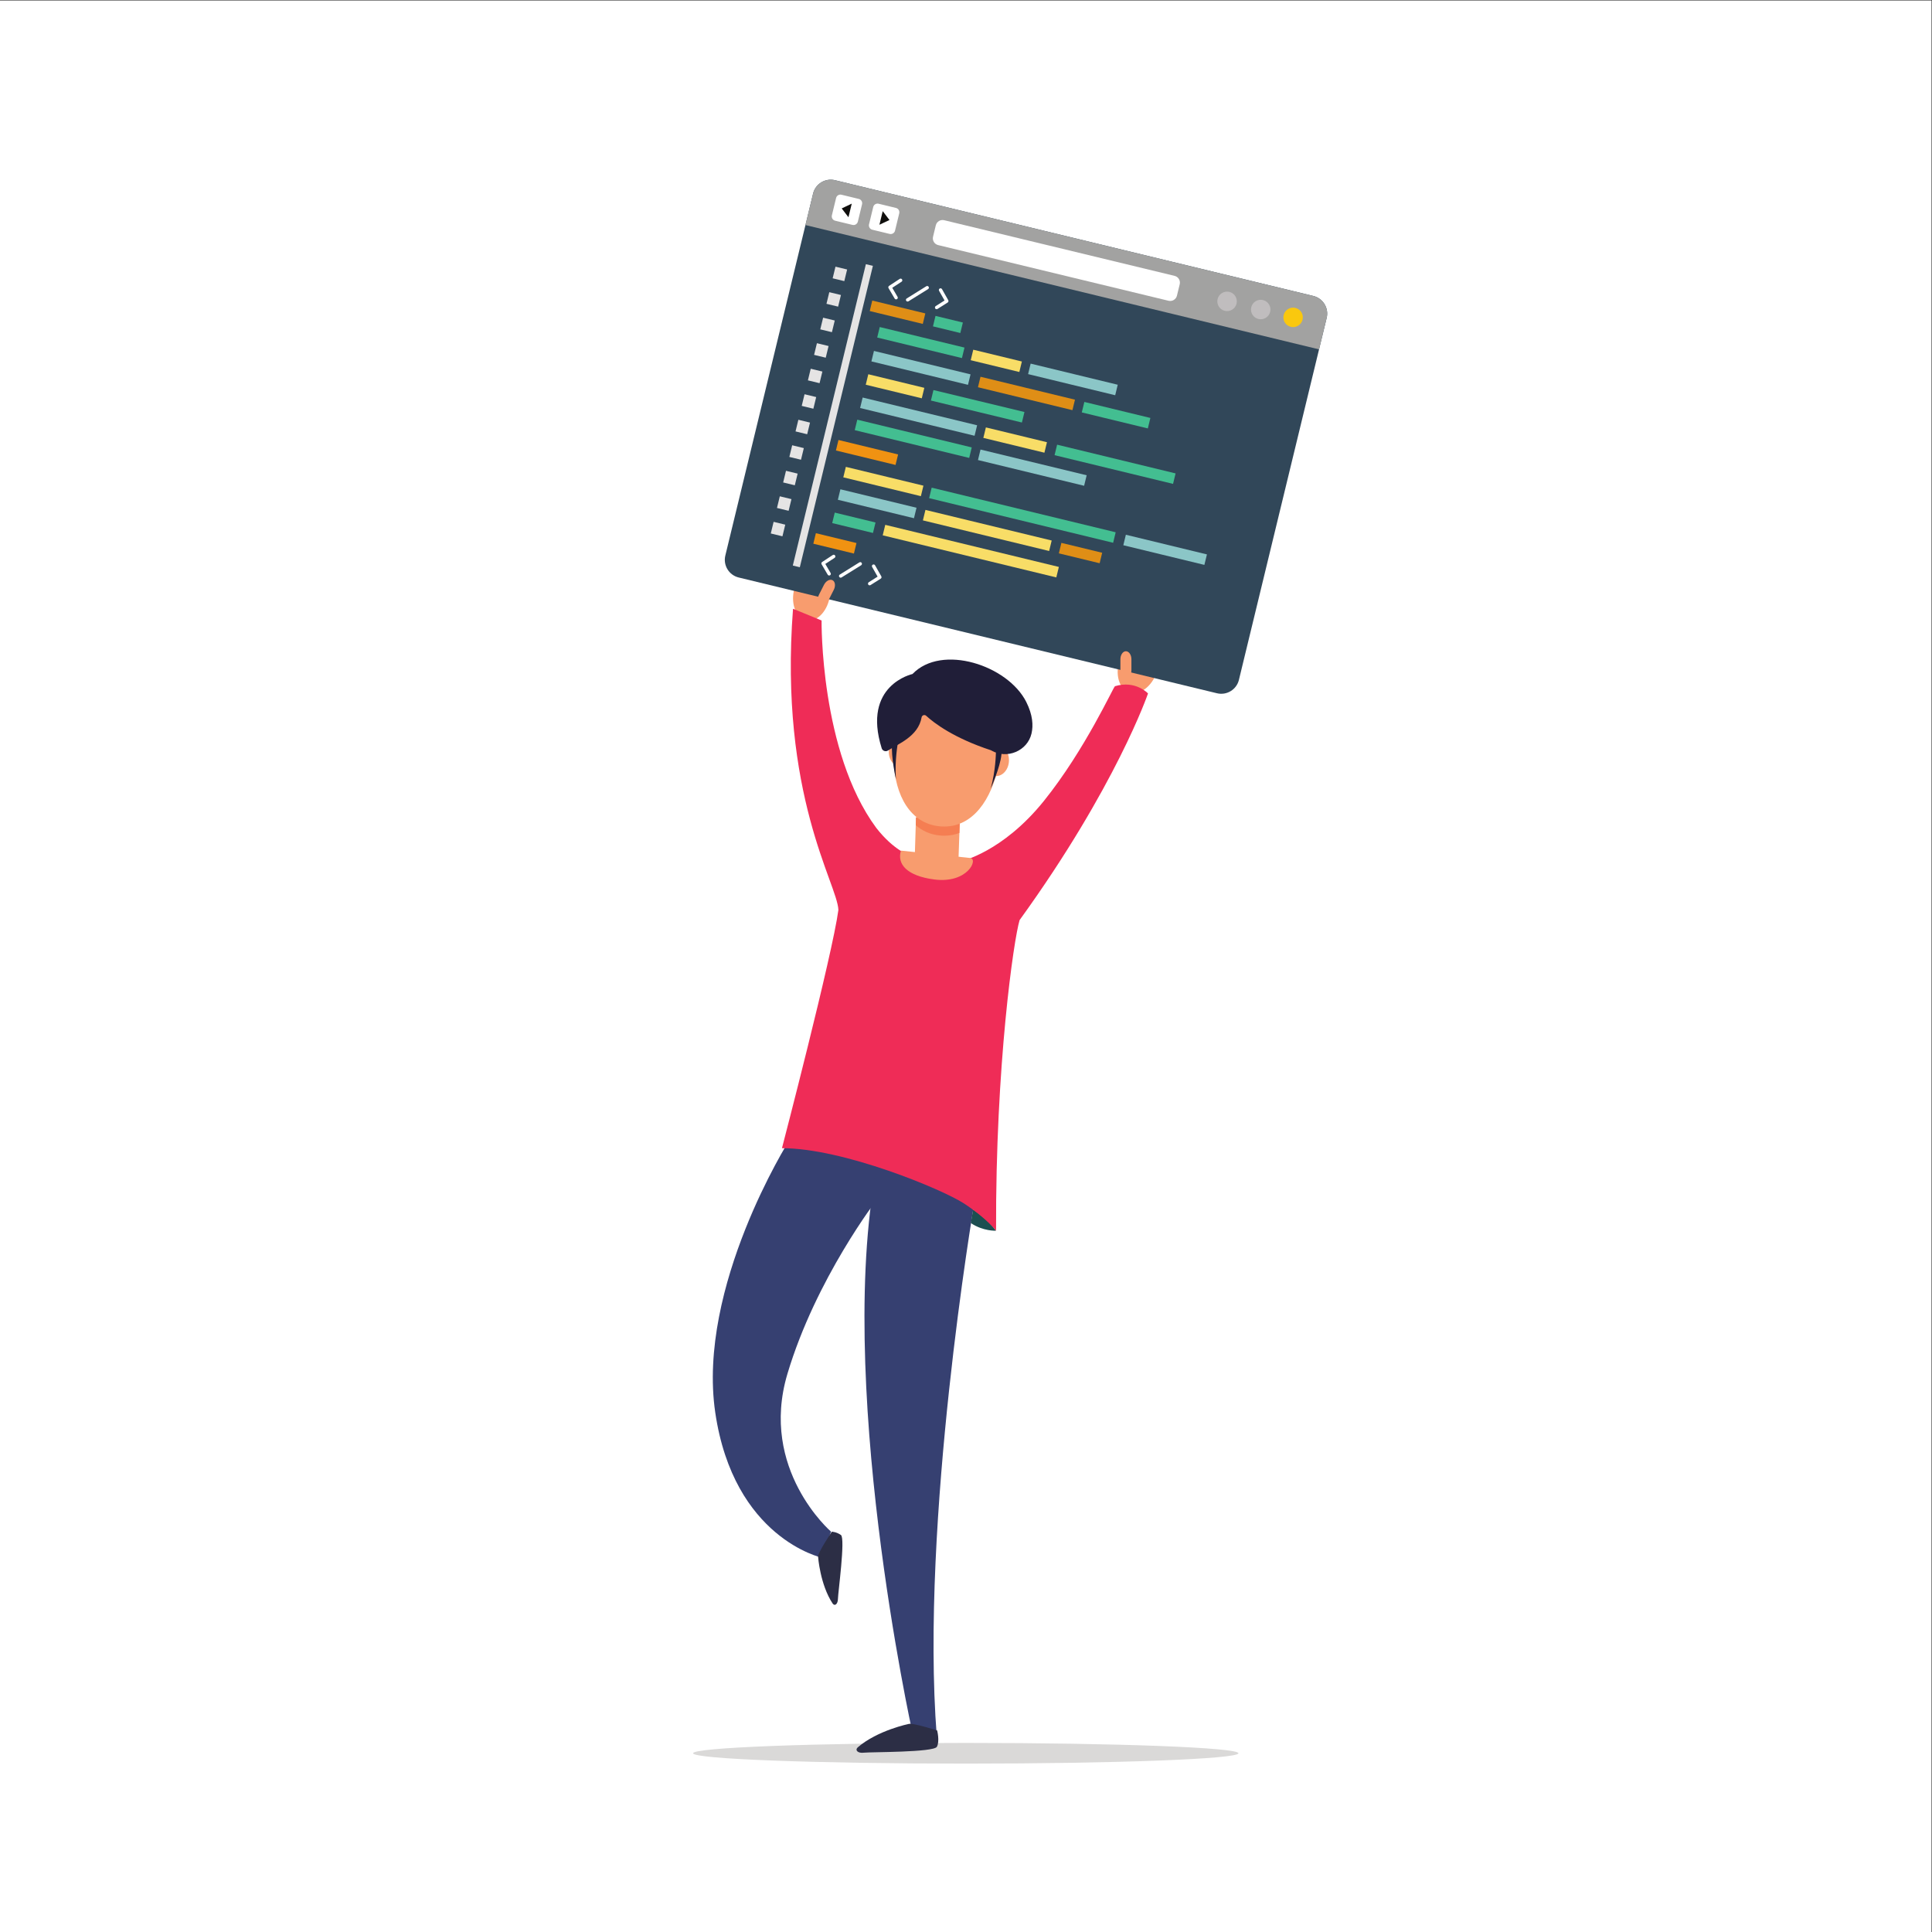 <?xml version="1.0" encoding="UTF-8" standalone="no"?>
<svg
   xmlns:dc="http://purl.org/dc/elements/1.1/"
   xmlns:cc="http://creativecommons.org/ns#"
   xmlns:rdf="http://www.w3.org/1999/02/22-rdf-syntax-ns#"
   xmlns:svg="http://www.w3.org/2000/svg"
   xmlns="http://www.w3.org/2000/svg"
   xmlns:sodipodi="http://sodipodi.sourceforge.net/DTD/sodipodi-0.dtd"
   xmlns:inkscape="http://www.inkscape.org/namespaces/inkscape"
   version="1.1"
   id="svg2"
   xml:space="preserve"
   width="2666.667"
   height="2666.667"
   viewBox="0 0 2666.667 2666.667"
   sodipodi:docname="vecteezy_male-web-developer-creating-program-code-development-of_.eps"><rect x="0" y="0" width="2666.667" height="2666.667" fill="#333333" stroke="none"/><defs
     id="defs6" /><sodipodi:namedview
     pagecolor="#ffffff"
     bordercolor="#666666"
     borderopacity="1"
     objecttolerance="10"
     gridtolerance="10"
     guidetolerance="10"
     inkscape:pageopacity="0"
     inkscape:pageshadow="2"
     inkscape:window-width="640"
     inkscape:window-height="480"
     id="namedview4" /><g
     id="g10"
     inkscape:groupmode="layer"
     inkscape:label="ink_ext_XXXXXX"
     transform="matrix(1.333,0,0,-1.333,0,2666.667)"><g
       id="g12"
       transform="scale(0.1)"><path
         d="M 0,0 H 20000 V 20000 H 0 Z"
         style="fill:#ffffff;fill-opacity:1;fill-rule:nonzero;stroke:none"
         id="path14" /><path
         d="m 10000,1743.7 c -1559.3,0 -2823.41,48 -2823.41,107.1 0,59.2 1264.11,107.1 2823.41,107.1 1559.3,0 2823.4,-47.9 2823.4,-107.1 0,-59.1 -1264.1,-107.1 -2823.4,-107.1"
         style="fill:#dad9d8;fill-opacity:1;fill-rule:nonzero;stroke:none"
         id="path16" /><path
         d="m 11595.4,13179.7 c -53,-154.1 -9.1,-308.2 96.4,-344.2 106.1,-36.6 235,59.1 287.9,212.3 52.6,154.5 9.7,308.7 -96.1,344.6 -106.7,36.5 -235.1,-58.5 -288.2,-212.7"
         style="fill:#f89c6e;fill-opacity:1;fill-rule:nonzero;stroke:none"
         id="path18" /><path
         d="m 8219.9,13887.7 c -30.55,-148.1 27.33,-285.8 129.31,-305.9 102.36,-21.4 209.73,82.1 239.88,230.2 30.55,148.1 -27.84,285.1 -129.6,306.1 -102.11,21 -209.82,-81.9 -239.59,-230.4"
         style="fill:#f89c6e;fill-opacity:1;fill-rule:nonzero;stroke:none"
         id="path20" /><path
         d="m 8170.66,8194.4 c 0,0 -955.53,-1511.9 -764.58,-2815.3 191.61,-1302.7 1101.58,-1502.3 1101.58,-1502.3 l 97.54,268.6 c 0,0 -747.33,642.9 -451.96,1633.5 295.38,990.4 932.63,1813 932.63,1813 0,0 258.13,402.5 -28.7,637.4 -286.5,234.5 -886.51,-34.9 -886.51,-34.9"
         style="fill:#364071;fill-opacity:1;fill-rule:nonzero;stroke:none"
         id="path22" /><path
         d="m 10086,7534.2 c 0,0 -559.79,-3284.2 -386.1,-5508.6 l -252.46,41.6 c 0,0 -820.71,3711.7 -351.3,5935.9 0,0 746.82,-173.8 989.86,-468.9"
         style="fill:#364071;fill-opacity:1;fill-rule:nonzero;stroke:none"
         id="path24" /><path
         d="m 10312.5,7261.4 c 0,0 -131.9,-6.8 -260.1,79.3 l 24.2,140.5 c 0,0 154.5,-99.3 235.9,-219.8"
         style="fill:#1d4f51;fill-opacity:1;fill-rule:nonzero;stroke:none"
         id="path26" /><path
         d="m 9949.46,11086.5 c 0,0 431.44,92.6 859.84,625.4 428.7,533 720.3,1183.1 736,1187.9 213.7,64.4 341.9,-75.2 341.9,-75.2 0,0 -330.3,-965.1 -1329.6,-2346.5 -60.6,-199.7 -249.9,-1501.9 -243.7,-3216.7 0,0 -102.6,133.7 -335.72,284.3 -226.67,146.2 -1246.14,570.6 -1881.34,570.4 0,0 523.06,2005.8 584.26,2466.5 -8.9,269.4 -617.07,1190.4 -469.72,3119 l 295.7,-121.3 c 0,0 -17.44,-1355.6 565.11,-2146.3 182.24,-234.7 347.71,-286.5 347.71,-286.5 l 529.56,-61"
         style="fill:#ef2c57;fill-opacity:1;fill-rule:nonzero;stroke:none"
         id="path28" /><path
         d="m 9925.18,11117.8 -452.31,44.3 11.98,379.8 453.31,-45.5 -12.98,-378.6"
         style="fill:#f89c6e;fill-opacity:1;fill-rule:nonzero;stroke:none"
         id="path30" /><path
         d="m 9328.93,11197.3 c 0,0 629.08,-67.9 716.77,-76.4 87.3,-8.8 -24.5,-268.1 -372.99,-222.3 -283.08,37.1 -386.67,159.3 -343.78,298.7"
         style="fill:#f89c6e;fill-opacity:1;fill-rule:nonzero;stroke:none"
         id="path32" /><path
         d="m 10446.5,12114.3 c -8.2,-86.6 -70.7,-150.7 -139.5,-144.4 -68.7,6.8 -117.2,82.7 -108.8,169.2 8.7,86.2 70.9,151.1 140,143.9 68.2,-6.5 116.9,-82 108.3,-168.7"
         style="fill:#f89c6e;fill-opacity:1;fill-rule:nonzero;stroke:none"
         id="path34" /><path
         d="m 9453.05,12213.3 c -9.05,-86.2 -71.28,-151.3 -140.17,-144.1 -67.86,7 -117.1,82.4 -108.72,168.9 9.07,86.7 71.45,150.9 140.53,144.1 68.03,-6.8 116.89,-82.2 108.36,-168.9"
         style="fill:#f89c6e;fill-opacity:1;fill-rule:nonzero;stroke:none"
         id="path36" /><path
         d="m 9934.18,11380.2 3.79,110.6 -3.78,-110.6 c -0.01,0 -0.01,0 -0.01,0 m 3.98,116.2 -453.31,45.5 453.31,-45.5 v 0"
         style="fill:#fcd3c0;fill-opacity:1;fill-rule:nonzero;stroke:none"
         id="path38" /><path
         d="m 9776.75,11351.7 c -16.11,0 -32.5,0.9 -49.17,2.5 -96.36,9.7 -177.37,48.1 -245.32,105.4 l 2.59,82.3 453.31,-45.5 -0.19,-5.6 -3.79,-110.6 c -49.01,-18.6 -101.55,-28.5 -157.43,-28.5"
         style="fill:#f57e52;fill-opacity:1;fill-rule:nonzero;stroke:none"
         id="path40" /><path
         d="m 10328.9,12029.7 c -93.3,-373.1 -304.1,-610.2 -601.32,-580.7 -296.74,29.8 -462.38,310.4 -474.53,688.2 -11.28,352.5 162.39,624.6 601,580.5 438.25,-43 560.35,-345.9 474.85,-688"
         style="fill:#f89c6e;fill-opacity:1;fill-rule:nonzero;stroke:none"
         id="path42" /><path
         d="m 9590.37,12593.2 c 80.38,-73.8 283.55,-230 671.23,-357 1.7,-1 3.4,-2 5.1,-3 160,-92.7 372.1,-3.8 414.1,176.3 19.6,84 13.1,192.4 -54.1,326.8 -190.3,379.3 -875.19,605.3 -1178.45,289.5 0,0 -524.3,-113.3 -318.63,-768.9 8.43,-26.8 41,-38.9 64.55,-23.5 104,68.3 314.19,145.2 348.42,343.3 3.9,22.6 30.89,32.1 47.78,16.5"
         style="fill:#201e38;fill-opacity:1;fill-rule:nonzero;stroke:none"
         id="path44" /><path
         d="m 9296.81,12311.1 c 0,0 -34.19,-182.2 -19.82,-373.9 0,0 -52.84,233.7 -39.83,367.2 13.51,134 59.65,6.7 59.65,6.7"
         style="fill:#201e38;fill-opacity:1;fill-rule:nonzero;stroke:none"
         id="path46" /><path
         d="m 10312,12209.5 c 0,0 -1.9,-185.1 -53.8,-370 0,0 98.1,218.4 111.2,352.3 13,133.3 -57.4,17.7 -57.4,17.7"
         style="fill:#201e38;fill-opacity:1;fill-rule:nonzero;stroke:none"
         id="path48" /><path
         d="m 8470.83,3887 c 0,0 20.18,-289.5 151.14,-486.4 21.69,-29.9 54.02,-6 54.69,50.6 0,55.6 78.45,626.5 30.76,659.5 -47.18,33.3 -94.37,34.2 -94.37,34.2 0,0 -147.01,-219.7 -142.22,-257.9"
         style="fill:#2c2e45;fill-opacity:1;fill-rule:nonzero;stroke:none"
         id="path50" /><path
         d="m 9412.03,2155 c 0,0 -325.82,-66.1 -531.11,-243.6 -30.59,-28.9 0.84,-62.7 64.43,-54.7 64.45,7.9 724.95,2.2 755.89,61.4 31.12,58.5 2.41,169 2.41,169 0,0 -248.72,78.5 -291.62,67.9"
         style="fill:#2c2e45;fill-opacity:1;fill-rule:nonzero;stroke:none"
         id="path52" /><path
         d="m 12601.1,12826.6 -4951.98,1198.6 c -101.06,24.5 -163.13,126.3 -138.63,227.3 l 908.7,3748 c 24.51,101.1 126.3,163.1 227.36,138.6 l 4952.05,-1198.5 c 101,-24.6 163.1,-126.3 138.6,-227.4 l -908.7,-3748 c -24.5,-101 -126.3,-163.1 -227.4,-138.6"
         style="fill:#314759;fill-opacity:1;fill-rule:nonzero;stroke:none"
         id="path54" /><path
         d="m 13658.2,16387.4 -5318.01,1287.3 79,325.8 c 24.51,101.1 126.3,163.1 227.36,138.6 l 4952.05,-1198.5 c 101,-24.6 163.1,-126.3 138.6,-227.4 l -79,-325.8"
         style="fill:#a2a2a1;fill-opacity:1;fill-rule:nonzero;stroke:none"
         id="path56" /><path
         d="m 8827.18,17676.2 -179.65,43.5 c -24.63,6 -39.76,30.8 -33.79,55.5 l 43.6,179.8 c 5.97,24.6 30.78,39.7 55.42,33.8 l 179.64,-43.6 c 24.63,-6 39.76,-30.8 33.79,-55.4 l -43.6,-179.8 c -5.97,-24.7 -30.78,-39.8 -55.41,-33.8"
         style="fill:#ffffff;fill-opacity:1;fill-rule:nonzero;stroke:none"
         id="path58" /><path
         d="m 12100,16890.7 -2385.85,576.5 c -38.59,9.3 -62.29,48.2 -52.93,86.8 l 28.59,117.9 c 9.36,38.6 48.23,62.3 86.82,52.9 l 2385.87,-576.4 c 38.6,-9.4 62.3,-48.2 52.9,-86.8 l -28.6,-117.9 c -9.3,-38.6 -48.2,-62.3 -86.8,-53"
         style="fill:#ffffff;fill-opacity:1;fill-rule:nonzero;stroke:none"
         id="path60" /><path
         d="m 8785.39,17755.5 -69.95,91.4 104.12,49.6 z"
         style="fill:#100f0d;fill-opacity:1;fill-rule:nonzero;stroke:none"
         id="path62" /><path
         d="m 9032.11,17626.5 180.11,-43.7 c 24.63,-5.9 49.44,9.2 55.41,33.8 l 43.6,179.8 c 5.97,24.7 -9.16,49.5 -33.79,55.5 l -180.1,43.6 c -24.64,6 -49.45,-9.1 -55.42,-33.8 l -43.6,-179.8 c -5.97,-24.6 9.16,-49.4 33.79,-55.4"
         style="fill:#ffffff;fill-opacity:1;fill-rule:nonzero;stroke:none"
         id="path64" /><path
         d="m 9106.05,17677.8 104.04,49.2 -69.87,91.7 z"
         style="fill:#100f0d;fill-opacity:1;fill-rule:nonzero;stroke:none"
         id="path66" /><path
         d="m 12803.8,16860.7 c -13.1,-54.1 -67.5,-87.3 -121.7,-74.2 -54.3,13.2 -87.5,67.6 -74.4,121.8 13.2,54.1 67.6,87.4 121.9,74.2 54.2,-13.1 87.3,-67.6 74.2,-121.8"
         style="fill:#c0bdbe;fill-opacity:1;fill-rule:nonzero;stroke:none"
         id="path68" /><path
         d="m 13152.1,16776.3 c -13.1,-54.2 -67.7,-87.4 -121.8,-74.2 -54.2,13.1 -87.2,67.5 -74.1,121.7 13.2,54.1 67.5,87.4 121.6,74.3 54.1,-13.2 87.4,-67.6 74.3,-121.8"
         style="fill:#c0bdbe;fill-opacity:1;fill-rule:nonzero;stroke:none"
         id="path70" /><path
         d="m 13487.4,16695 c -13.2,-54.1 -67.3,-87.4 -121.4,-74.3 -54.3,13.1 -87.6,67.6 -74.5,121.8 13.2,54.2 67.7,87.3 122,74.2 54.1,-13.1 87,-67.5 73.9,-121.7"
         style="fill:#fac80e;fill-opacity:1;fill-rule:nonzero;stroke:none"
         id="path72" /><path
         d="m 8281.73,14131.5 -72.49,17.6 756.61,3120.6 72.49,-17.5 -756.61,-3120.7"
         style="fill:#e5e4e4;fill-opacity:1;fill-rule:nonzero;stroke:none"
         id="path74" /><path
         d="m 8742.4,17094.1 -120.6,29.2 29.23,120.5 120.6,-29.2 -29.23,-120.5"
         style="fill:#e5e4e4;fill-opacity:1;fill-rule:nonzero;stroke:none"
         id="path76" /><path
         d="m 8678.36,16829.9 -120.6,29.3 29.21,120.4 120.6,-29.2 -29.21,-120.5"
         style="fill:#e5e4e4;fill-opacity:1;fill-rule:nonzero;stroke:none"
         id="path78" /><path
         d="m 8614.25,16565.5 -120.6,29.2 29.29,120.8 120.6,-29.2 -29.29,-120.8"
         style="fill:#e5e4e4;fill-opacity:1;fill-rule:nonzero;stroke:none"
         id="path80" /><path
         d="m 8550.17,16301.2 -120.6,29.2 29.29,120.9 120.6,-29.3 -29.29,-120.8"
         style="fill:#e5e4e4;fill-opacity:1;fill-rule:nonzero;stroke:none"
         id="path82" /><path
         d="m 8486.2,16037.3 -120.61,29.3 29.18,120.3 120.6,-29.2 -29.17,-120.4"
         style="fill:#e5e4e4;fill-opacity:1;fill-rule:nonzero;stroke:none"
         id="path84" /><path
         d="m 8422.08,15772.9 -120.6,29.2 29.26,120.7 120.6,-29.2 -29.26,-120.7"
         style="fill:#e5e4e4;fill-opacity:1;fill-rule:nonzero;stroke:none"
         id="path86" /><path
         d="m 8358.03,15508.7 -120.6,29.2 29.24,120.6 120.6,-29.2 -29.24,-120.6"
         style="fill:#e5e4e4;fill-opacity:1;fill-rule:nonzero;stroke:none"
         id="path88" /><path
         d="m 8294,15244.6 -120.6,29.2 29.22,120.6 120.6,-29.3 -29.22,-120.5"
         style="fill:#e5e4e4;fill-opacity:1;fill-rule:nonzero;stroke:none"
         id="path90" /><path
         d="m 8229.89,14980.2 -120.6,29.2 29.26,120.7 120.6,-29.2 -29.26,-120.7"
         style="fill:#e5e4e4;fill-opacity:1;fill-rule:nonzero;stroke:none"
         id="path92" /><path
         d="m 8165.83,14716 -120.6,29.2 29.29,120.8 120.6,-29.2 -29.29,-120.8"
         style="fill:#e5e4e4;fill-opacity:1;fill-rule:nonzero;stroke:none"
         id="path94" /><path
         d="m 8101.8,14451.9 -120.6,29.2 29.23,120.6 120.6,-29.3 -29.23,-120.5"
         style="fill:#e5e4e4;fill-opacity:1;fill-rule:nonzero;stroke:none"
         id="path96" /><path
         d="M 9316.12,17117.2 9206,17044.9 c -7.9,-5.1 -10.08,-15.3 -5.67,-23.4 l 63.51,-107.9 c 4.94,-8.2 15.42,-10.8 23.6,-6.2 4.51,2.5 7.19,6.7 8.24,11 1.02,4.2 0.5,8.9 -1.89,12.8 0,0 -42.44,72.3 -54.97,93.9 21.1,13.7 96.46,62.9 96.46,62.9 3.8,2.6 6.55,6.5 7.51,10.4 1.12,4.7 -0.06,9.5 -2.59,14 -5.3,7.9 -15.86,10.1 -24.08,4.8"
         style="fill:#ffffff;fill-opacity:1;fill-rule:nonzero;stroke:none"
         id="path98" /><path
         d="m 9730.46,17017.7 c -4.41,-2.7 -7.43,-6.6 -8.56,-11.2 -0.95,-4 -0.43,-8.7 1.66,-12.6 0,0 44.47,-78.3 56.93,-100.2 -21.03,-13.4 -91.85,-58.2 -91.85,-58.2 -3.64,-2.5 -6.14,-6.4 -7.16,-10.6 -1.05,-4.4 -0.71,-9.3 1.87,-13.5 5.32,-7.8 15.93,-10.4 23.97,-5.3 l 105.86,66.8 c 7.66,5.2 10.11,15.3 5.68,23.4 l -64.76,114.7 c -4.62,8.4 -15.43,11.4 -23.64,6.7"
         style="fill:#ffffff;fill-opacity:1;fill-rule:nonzero;stroke:none"
         id="path100" /><path
         d="m 9591.79,17041.2 -203.07,-126.6 c -8.13,-4.9 -10.73,-15.7 -5.37,-23.9 4.85,-8 15.63,-10.5 23.8,-5.4 l 203.01,126.3 c 8.07,5.2 10.64,15.8 5.5,23.8 -4.95,8.2 -15.56,10.8 -23.87,5.8"
         style="fill:#ffffff;fill-opacity:1;fill-rule:nonzero;stroke:none"
         id="path102" /><path
         d="m 8622.89,14257.9 -110.09,-72.2 c -7.92,-5.1 -10.14,-15.5 -5.66,-23.3 l 63.47,-108.1 c 4.96,-8.1 15.38,-10.9 23.6,-6.2 4.52,2.6 7.14,6.5 8.21,10.9 1.05,4.3 0.49,8.9 -1.87,12.9 0,0 -42.43,72.3 -55.01,93.7 21.12,13.8 96.51,63.1 96.51,63.1 3.85,2.8 6.52,6.4 7.49,10.4 1.14,4.7 0.01,9.8 -2.6,13.8 -5.31,7.9 -15.85,10.3 -24.05,5"
         style="fill:#ffffff;fill-opacity:1;fill-rule:nonzero;stroke:none"
         id="path104" /><path
         d="m 9037.2,14158.3 c -4.33,-2.4 -7.4,-6.4 -8.54,-11.2 -0.97,-4 -0.37,-8.3 1.67,-12.5 0,0 44.44,-78.4 56.88,-100.3 -20.98,-13.3 -91.81,-58.1 -91.81,-58.1 -3.66,-2.6 -6.13,-6.4 -7.18,-10.7 -1.07,-4.4 -0.66,-9.1 1.9,-13.4 5.27,-8 15.95,-10.3 23.97,-5.3 l 105.91,67 c 7.58,4.9 10.08,15.2 5.66,23.4 l -64.79,114.6 c -4.64,8.3 -15.48,11.1 -23.67,6.5"
         style="fill:#ffffff;fill-opacity:1;fill-rule:nonzero;stroke:none"
         id="path106" /><path
         d="m 8898.51,14181.7 -203.01,-126.3 c -8.14,-5 -10.78,-15.8 -5.36,-23.9 4.81,-8.2 15.56,-10.8 23.75,-5.6 l 203.02,126.3 c 8.04,5.1 10.64,15.9 5.57,24.1 -5,8.1 -15.65,10.5 -23.97,5.4"
         style="fill:#ffffff;fill-opacity:1;fill-rule:nonzero;stroke:none"
         id="path108" /><path
         d="m 9554.97,16651.1 -549.28,133.2 26.32,108.5 549.28,-133.1 -26.32,-108.6"
         style="fill:#df8e16;fill-opacity:1;fill-rule:nonzero;stroke:none"
         id="path110" /><path
         d="m 9272.94,15190.7 -617.31,149.7 26.35,108.7 617.31,-149.7 -26.35,-108.7"
         style="fill:#f09212;fill-opacity:1;fill-rule:nonzero;stroke:none"
         id="path112" /><path
         d="m 8842.01,14273.3 -420.41,101.9 26.4,108.9 420.41,-102 -26.4,-108.8"
         style="fill:#f09212;fill-opacity:1;fill-rule:nonzero;stroke:none"
         id="path114" /><path
         d="m 9960.52,16297.2 -877.53,212.8 26.35,108.7 877.53,-212.8 -26.35,-108.7"
         style="fill:#43be91;fill-opacity:1;fill-rule:nonzero;stroke:none"
         id="path116" /><path
         d="m 9535.32,14867.5 -803.34,194.8 26.35,108.6 803.34,-194.7 -26.35,-108.7"
         style="fill:#f8dd67;fill-opacity:1;fill-rule:nonzero;stroke:none"
         id="path118" /><path
         d="m 9463.82,14639 -788.13,191.1 26.31,108.5 788.13,-191.1 -26.31,-108.5"
         style="fill:#8bc6c7;fill-opacity:1;fill-rule:nonzero;stroke:none"
         id="path120" /><path
         d="m 9039.28,14486.4 -422.11,102.3 26.31,108.6 422.12,-102.4 -26.32,-108.5"
         style="fill:#43be91;fill-opacity:1;fill-rule:nonzero;stroke:none"
         id="path122" /><path
         d="m 10937.6,14026.1 -1797.51,435.8 26.32,108.6 1797.59,-435.8 -26.4,-108.6"
         style="fill:#f8dd67;fill-opacity:1;fill-rule:nonzero;stroke:none"
         id="path124" /><path
         d="m 10863.5,14299.7 -1307.25,316.9 26.3,108.5 1307.25,-316.9 -26.3,-108.5"
         style="fill:#f8dd67;fill-opacity:1;fill-rule:nonzero;stroke:none"
         id="path126" /><path
         d="m 11386.3,14172.9 -422.4,102.4 26.3,108.5 422.4,-102.4 -26.3,-108.5"
         style="fill:#df8e16;fill-opacity:1;fill-rule:nonzero;stroke:none"
         id="path128" /><path
         d="m 12470.9,14155.8 -839.4,203.5 26.3,108.7 839.4,-203.6 -26.3,-108.6"
         style="fill:#8bc6c7;fill-opacity:1;fill-rule:nonzero;stroke:none"
         id="path130" /><path
         d="m 11526.1,14384.8 -1905.44,462 26.35,108.7 1905.39,-462 -26.3,-108.7"
         style="fill:#43be91;fill-opacity:1;fill-rule:nonzero;stroke:none"
         id="path132" /><path
         d="m 10554.8,16153.2 -503.4,122 26.3,108.7 503.4,-122.1 -26.3,-108.6"
         style="fill:#f8dd67;fill-opacity:1;fill-rule:nonzero;stroke:none"
         id="path134" /><path
         d="m 9544.74,15880.7 -580.23,140.7 26.32,108.5 580.22,-140.7 -26.31,-108.5"
         style="fill:#f8dd67;fill-opacity:1;fill-rule:nonzero;stroke:none"
         id="path136" /><path
         d="m 10581.4,15630 -942.18,227.6 26.32,108.6 942.16,-227.4 -26.3,-108.8"
         style="fill:#43be91;fill-opacity:1;fill-rule:nonzero;stroke:none"
         id="path138" /><path
         d="m 11547.4,15912.5 -901.9,218.7 26.3,108.7 901.9,-218.7 -26.3,-108.7"
         style="fill:#8bc6c7;fill-opacity:1;fill-rule:nonzero;stroke:none"
         id="path140" /><path
         d="m 10023.1,16020.3 -1000.06,242.5 26.32,108.5 1000.14,-242.5 -26.4,-108.5"
         style="fill:#8bc6c7;fill-opacity:1;fill-rule:nonzero;stroke:none"
         id="path142" /><path
         d="m 11104.5,15758.1 -978.2,237.2 26.3,108.5 978.2,-237.2 -26.3,-108.5"
         style="fill:#df8e16;fill-opacity:1;fill-rule:nonzero;stroke:none"
         id="path144" /><path
         d="m 11885.3,15568.8 -683.8,165.8 26.4,108.5 683.7,-165.8 -26.3,-108.5"
         style="fill:#43be91;fill-opacity:1;fill-rule:nonzero;stroke:none"
         id="path146" /><path
         d="m 10091.3,15492.9 -1185.25,287.3 26.31,108.6 1185.24,-287.4 -26.3,-108.5"
         style="fill:#8bc6c7;fill-opacity:1;fill-rule:nonzero;stroke:none"
         id="path148" /><path
         d="m 10814.5,15317.5 -632.4,153.3 26.3,108.6 632.4,-153.3 -26.3,-108.6"
         style="fill:#f8dd67;fill-opacity:1;fill-rule:nonzero;stroke:none"
         id="path150" /><path
         d="m 10035.7,15263.5 -1185.26,287.4 26.35,108.6 1185.21,-287.3 -26.3,-108.7"
         style="fill:#43be91;fill-opacity:1;fill-rule:nonzero;stroke:none"
         id="path152" /><path
         d="m 11225.6,14975 -1099.1,266.5 26.3,108.7 1099.1,-266.5 -26.3,-108.7"
         style="fill:#8bc6c7;fill-opacity:1;fill-rule:nonzero;stroke:none"
         id="path154" /><path
         d="m 12146.4,14994.6 -1226.8,297.4 26.3,108.6 1226.8,-297.5 -26.3,-108.5"
         style="fill:#43be91;fill-opacity:1;fill-rule:nonzero;stroke:none"
         id="path156" /><path
         d="m 9943.79,16556.8 -283.43,68.8 26.32,108.5 283.43,-68.7 -26.32,-108.6"
         style="fill:#43be91;fill-opacity:1;fill-rule:nonzero;stroke:none"
         id="path158" /><path
         d="m 11658.4,12982.1 v 0 c -31.5,0 -57,37.1 -57,82.8 v 113.9 c 0,45.8 25.5,82.9 57,82.9 31.4,0 56.9,-37.1 56.9,-82.9 v -113.9 c 0,-45.7 -25.5,-82.8 -56.9,-82.8"
         style="fill:#f89c6e;fill-opacity:1;fill-rule:nonzero;stroke:none"
         id="path160" /><path
         d="m 8493.68,13747.9 v 0 c -28.06,14.3 -34.05,58.9 -13.38,99.7 l 51.47,101.6 c 20.67,40.8 60.18,62.4 88.24,48.2 28.06,-14.2 34.05,-58.8 13.38,-99.7 l -51.46,-101.6 c -20.68,-40.8 -60.19,-62.4 -88.25,-48.2"
         style="fill:#f89c6e;fill-opacity:1;fill-rule:nonzero;stroke:none"
         id="path162" /></g></g></svg>
